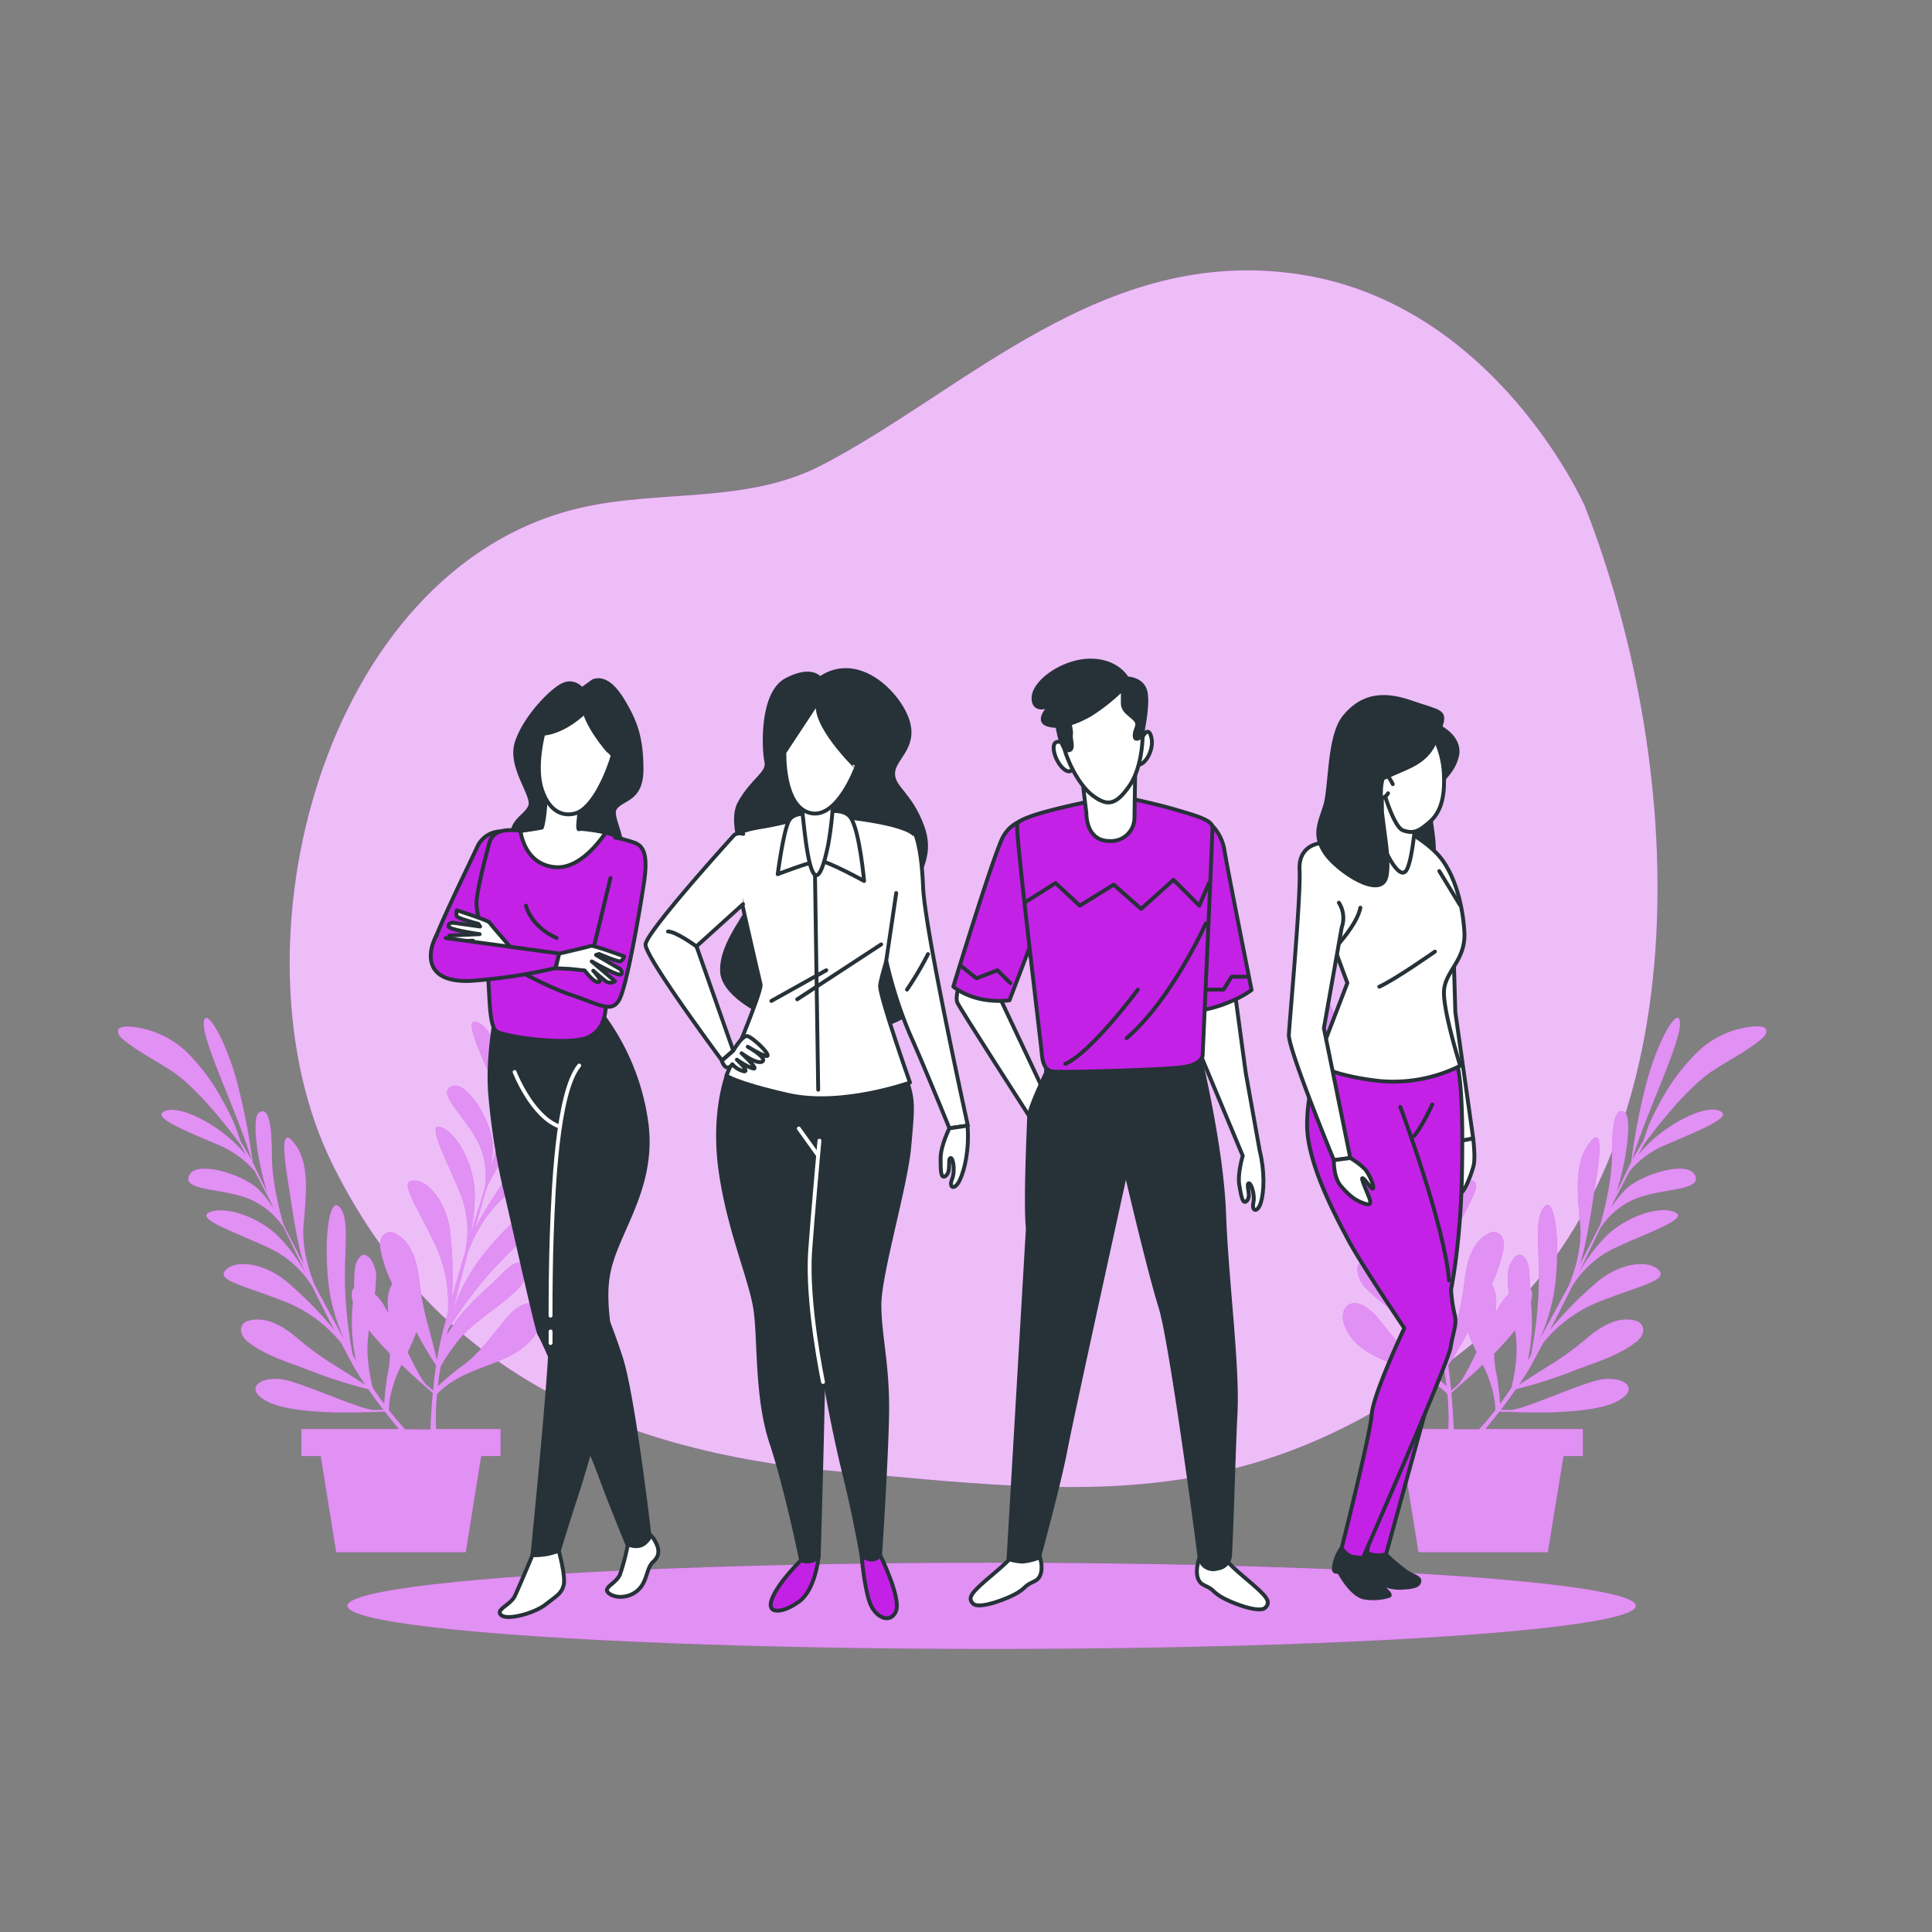<svg xmlns="http://www.w3.org/2000/svg" viewBox="0 0 500 500"><rect x="0" y="0" width="500" height="500" fill="#808080" stroke="none"/><!--Community--><g id="freepik--background-simple--inject-11--inject-17"><path d="M410.16,131s-23-52.26-73.83-60S250,101,212.64,120.4c-19.58,10.13-41.95,6.2-62.74,11.1-66.47,15.69-91.51,114-63.82,169.89,24,48.4,66.16,73.56,130.4,79.37s109.3,12.58,166.83-34.84S437,199.76,410.16,131Z" style="fill:#C321E6"></path><path d="M410.16,131s-23-52.26-73.83-60S250,101,212.64,120.4c-19.58,10.13-41.95,6.2-62.74,11.1-66.47,15.69-91.51,114-63.82,169.89,24,48.4,66.16,73.56,130.4,79.37s109.3,12.58,166.83-34.84S437,199.76,410.16,131Z" style="fill:#fff;opacity:0.7"></path></g><g id="freepik--Ground--inject-11--inject-17"><ellipse cx="256.63" cy="415.59" rx="166.73" ry="11.16" style="fill:#C321E6"></ellipse><ellipse cx="256.63" cy="415.59" rx="166.73" ry="11.16" style="fill:#fff;opacity:0.5"></ellipse></g><g id="freepik--Plants--inject-11--inject-17"><path d="M135,299c-3.87,5.73-9.25,13.18-12.12,19.15,1.1-3.94,2.16-7.66,3.14-11,1.47-2.88,5.4-10.18,9.94-15,5.77-6.17,8.24-10.14,5.13-10.49-2.15-.23-8.45,8.16-12.4,16.49.86-2.85,1.54-5,2-6.3.19-.57.37-1.21.55-1.88A165.38,165.38,0,0,0,142.28,272c5.83-10.89,7.71-21.17,3.82-16.75-3.58,4.07-9.81,24.3-14.75,33.83.41-1.64.81-3.46,1.16-5.24.7-1.74,1.62-3.5,2.14-5.09.81-2.46,1.52-5,2.09-7.47a50.78,50.78,0,0,0,1.42-12,24.29,24.29,0,0,0-3.72-13.44c-.67-1-4.76-7.13-6-4a3.21,3.21,0,0,0-.09,1.6c.59,5.21,2.48,10,3.65,15.07,1.75,7.59.59,20.34,0,25.76-.23.85-.51,1.92-.84,3.15.82-9.44-3.28-20.63-7.07-22.59-4.69-2.42-.09,7.08,3.53,15.37a24.69,24.69,0,0,1,2.35,11.64c-.74,2.73-1.59,5.79-2.47,8.89-.17.43-.34.85-.49,1.27a27,27,0,0,0,.49-6.14c-.35-5.42-6.49-16.28-10.56-14.74s2.82,7.25,6.51,13.91A20.08,20.08,0,0,1,125.53,307c0,.24-.08.48-.11.72-.42,1.41-.84,2.78-1.25,4.07-1,3-1.85,5.88-2.7,8.66a43.67,43.67,0,0,0,1.37-12.35c-.52-7.95-5.17-15.45-9-16.47s3.49,11.93,6,19.21A26.09,26.09,0,0,1,120.4,324c-1.18,3.94-2.31,7.82-3.46,11.94a99.4,99.4,0,0,0-.34-16.15c-.75-8.84-6-14.49-9.63-14.25s.16,5.25,5.39,16a36,36,0,0,1,3.55,18.17c-.47,1.74-1,3.52-1.44,5.38-.55,2.12-1,4.42-1.39,6.79-.53-2.11-1.31-5.19-2.22-8.59a76.25,76.25,0,0,1-2.3-11.48c-.49-4.5-1.67-10.13-6.09-12.47a2.5,2.5,0,0,0-3.71,1,4.91,4.91,0,0,0-.27,3.06,33.61,33.61,0,0,0,3,8.82,10.28,10.28,0,0,0-1.15,5.41c0,.71.07,1.41.11,2.1-.39-.71-.76-1.37-1.11-2A12.65,12.65,0,0,0,97,334.89a35.37,35.37,0,0,0,.34-5c0-2.2-2.57-7.78-4.89-3.64-.92,1.65-.74,4.91-.83,7.07-.64.59-.83,1.81-.3,3.74a48.13,48.13,0,0,0,.78,15l-.79-1.4a109.83,109.83,0,0,1-2-17.54c-.29-9.72,1.27-17.71-1.39-20.7s-4.12,7.55-3,19a48,48,0,0,0,4.14,15.17c-2.6-4.67-5.17-9.43-7.6-14-1-2.46-3.48-9.08-2.87-15.8.77-8.48,1.33-15.41-1.89-20.18s-3.89-1.68-2.31,8.27c1.08,6.82,2.24,15.94,4.22,22.27-1.89-3.63-3.66-7.08-5.24-10.21-.89-3.11-3-11.12-3-17.78,0-8.45-.91-13-3.41-11.17-1.74,1.3-.62,11.73,2.19,20.52-1.32-2.67-2.31-4.72-2.88-5.93-.25-.55-.55-1.14-.88-1.76a167,167,0,0,0-4-20.65c-3.18-11.95-8.82-20.74-8.65-14.86.17,5.42,9.42,24.46,12.31,34.8-.82-1.48-1.77-3.08-2.73-4.63-.67-1.74-1.2-3.65-1.91-5.18-1.08-2.34-2.26-4.65-3.56-6.88a51.64,51.64,0,0,0-7.17-9.76,24.29,24.29,0,0,0-11.9-7.28c-1.18-.28-8.34-2-7.12,1.2a3.27,3.27,0,0,0,1,1.24c4,3.4,8.64,5.61,13,8.52,6.46,4.35,14.31,14.46,17.55,18.85.42.77.94,1.75,1.54,2.87-5.85-7.46-16.47-12.85-20.58-11.69-5.08,1.44,4.77,5.24,13.07,8.83a24.61,24.61,0,0,1,9.66,6.91c1.32,2.49,2.79,5.31,4.26,8.18l.51,1.26a26.76,26.76,0,0,0-3.84-4.82C62.85,303.94,51,300.2,49,304.1s7,3.38,14.26,5.72A20.12,20.12,0,0,1,73,317.1l.41.61c.66,1.32,1.29,2.61,1.87,3.83,1.37,2.86,2.66,5.56,3.94,8.17a43.27,43.27,0,0,0-7.44-10C66,314.29,57.45,312,53.93,313.88s10.69,6.34,17.46,10A26.06,26.06,0,0,1,80.83,333c1.82,3.69,3.65,7.29,5.62,11.09a98.72,98.72,0,0,0-11.27-11.57c-6.58-6-14.28-6.49-16.76-3.86s3.69,3.74,14.83,8a36,36,0,0,1,15,10.86c.84,1.59,1.71,3.22,2.62,4.91,1,1.93,2.27,3.93,3.61,5.92-1.82-1.18-4.49-2.9-7.48-4.77a76.21,76.21,0,0,1-9.51-6.82c-3.44-3-8.14-6.26-13-5a2.5,2.5,0,0,0-2,3.27,4.9,4.9,0,0,0,1.89,2.41c4.56,3.54,10.69,5.24,16,7.33a120.65,120.65,0,0,0,14.93,4.76c1.26,1.81,2.58,3.6,3.89,5.3l-2.38.07c-2.82.08-15.54-5.68-22-7.54s-12.5,1.66-5.73,5.3,25.18,2.83,25.18,2.83l5.32-.16c1.24,1.6,2.47,3.12,3.62,4.5H78v7h5l4,24.89h33.54l4-24.89h5v-7H112.86a62.52,62.52,0,0,1,.25-9.06,21,21,0,0,1,3.68-3c7.34-5.07,19.79-5.49,23.09-15.25.8-2.36-.1-5.37-2.92-5.24-2,.09-4.17,1.86-5.43,3.32-4.2,4.85-7.36,9.88-12.82,13.55-.24.17-3.69,2.91-5.39,4.61.18-1.59.42-3.29.73-5.11a48.77,48.77,0,0,1,4.51-6.67c4.46-5.55,11.26-8.8,16.09-14.09,1.48-1.62,3.43-7.44-1.09-6-2,.64-4.38,3.68-6,5.08-4.44,4-9,8.26-11.9,13.52.13-.52.25-1,.38-1.56a109.15,109.15,0,0,1,10.5-14.19c6.42-7.31,13-12.08,13.11-16.08s-8.17,2.7-15.2,11.86a47.92,47.92,0,0,0-7.32,13.91c1.29-5.19,2.66-10.42,4-15.44.92-2.5,3.65-9,8.69-13.51,6.34-5.67,11.48-10.35,12.39-16S140.58,290.65,135,299ZM99.43,363.32c-1-1.29-1.94-2.7-3-4.24a48.9,48.9,0,0,1-1.26-7.95,32.9,32.9,0,0,1,.31-6.87,80.69,80.69,0,0,0,5.43,6.07,29.48,29.48,0,0,1-.73,5.94C100.16,356.56,99.52,360.91,99.43,363.32Zm5.44,6.58c-1.29-1.37-2.7-3-4.23-5a21.2,21.2,0,0,1,.66-4.69,32.36,32.36,0,0,1,2.62-7C106.28,355.47,108,357,108,357l4,3.51c-.32,3.49-.5,6.76-.61,9.42Zm7.21-10-1.79-1.58c-1-.9-2.81-4.38-4.77-8.38a49.9,49.9,0,0,0,2.23-5.2c2.11,3.93,4,7,5.1,8.63C112.53,355.5,112.28,357.7,112.08,359.85Z" style="fill:#C321E6"></path><path d="M135,299c-3.87,5.73-9.25,13.18-12.12,19.15,1.1-3.94,2.16-7.66,3.14-11,1.47-2.88,5.4-10.18,9.94-15,5.77-6.17,8.24-10.14,5.13-10.49-2.15-.23-8.45,8.16-12.4,16.49.86-2.85,1.54-5,2-6.3.19-.57.37-1.21.55-1.88A165.38,165.38,0,0,0,142.28,272c5.83-10.89,7.71-21.17,3.82-16.75-3.58,4.07-9.81,24.3-14.75,33.83.41-1.64.81-3.46,1.16-5.24.7-1.74,1.62-3.5,2.14-5.09.81-2.46,1.52-5,2.09-7.47a50.78,50.78,0,0,0,1.42-12,24.29,24.29,0,0,0-3.72-13.44c-.67-1-4.76-7.13-6-4a3.21,3.21,0,0,0-.09,1.6c.59,5.21,2.48,10,3.65,15.07,1.75,7.59.59,20.34,0,25.76-.23.85-.51,1.92-.84,3.15.82-9.44-3.28-20.63-7.07-22.59-4.69-2.42-.09,7.08,3.53,15.37a24.69,24.69,0,0,1,2.35,11.64c-.74,2.73-1.59,5.79-2.47,8.89-.17.43-.34.85-.49,1.27a27,27,0,0,0,.49-6.14c-.35-5.42-6.49-16.28-10.56-14.74s2.82,7.25,6.51,13.91A20.08,20.08,0,0,1,125.53,307c0,.24-.08.48-.11.72-.42,1.41-.84,2.78-1.25,4.07-1,3-1.85,5.88-2.7,8.66a43.67,43.67,0,0,0,1.37-12.35c-.52-7.95-5.17-15.45-9-16.47s3.49,11.93,6,19.21A26.09,26.09,0,0,1,120.4,324c-1.18,3.94-2.31,7.82-3.46,11.94a99.4,99.4,0,0,0-.34-16.15c-.75-8.84-6-14.49-9.63-14.25s.16,5.25,5.39,16a36,36,0,0,1,3.55,18.17c-.47,1.74-1,3.52-1.44,5.38-.55,2.12-1,4.42-1.39,6.79-.53-2.11-1.31-5.19-2.22-8.59a76.25,76.25,0,0,1-2.3-11.48c-.49-4.5-1.67-10.13-6.09-12.47a2.5,2.5,0,0,0-3.71,1,4.91,4.91,0,0,0-.27,3.06,33.61,33.61,0,0,0,3,8.82,10.28,10.28,0,0,0-1.15,5.41c0,.71.07,1.41.11,2.1-.39-.71-.76-1.37-1.11-2A12.65,12.65,0,0,0,97,334.89a35.37,35.37,0,0,0,.34-5c0-2.2-2.57-7.78-4.89-3.64-.92,1.65-.74,4.91-.83,7.07-.64.59-.83,1.81-.3,3.74a48.13,48.13,0,0,0,.78,15l-.79-1.4a109.83,109.83,0,0,1-2-17.54c-.29-9.72,1.27-17.71-1.39-20.7s-4.12,7.55-3,19a48,48,0,0,0,4.14,15.17c-2.6-4.67-5.17-9.43-7.6-14-1-2.46-3.48-9.08-2.87-15.8.77-8.48,1.33-15.41-1.89-20.18s-3.89-1.68-2.31,8.27c1.08,6.82,2.24,15.94,4.22,22.27-1.89-3.63-3.66-7.08-5.24-10.21-.89-3.11-3-11.12-3-17.78,0-8.45-.91-13-3.41-11.17-1.74,1.3-.62,11.73,2.19,20.52-1.32-2.67-2.31-4.72-2.88-5.93-.25-.55-.55-1.14-.88-1.76a167,167,0,0,0-4-20.65c-3.18-11.95-8.82-20.74-8.65-14.86.17,5.42,9.42,24.46,12.31,34.8-.82-1.48-1.77-3.08-2.73-4.63-.67-1.74-1.2-3.65-1.91-5.18-1.08-2.34-2.26-4.65-3.56-6.88a51.64,51.64,0,0,0-7.17-9.76,24.29,24.29,0,0,0-11.9-7.28c-1.18-.28-8.34-2-7.12,1.2a3.27,3.27,0,0,0,1,1.24c4,3.4,8.64,5.61,13,8.52,6.46,4.35,14.31,14.46,17.55,18.85.42.77.94,1.75,1.54,2.87-5.85-7.46-16.47-12.85-20.58-11.69-5.08,1.44,4.77,5.24,13.07,8.83a24.61,24.61,0,0,1,9.66,6.91c1.32,2.49,2.79,5.31,4.26,8.18l.51,1.26a26.76,26.76,0,0,0-3.84-4.82C62.85,303.94,51,300.2,49,304.1s7,3.38,14.26,5.72A20.12,20.12,0,0,1,73,317.1l.41.61c.66,1.32,1.29,2.61,1.87,3.83,1.37,2.86,2.66,5.56,3.94,8.17a43.27,43.27,0,0,0-7.44-10C66,314.29,57.45,312,53.93,313.88s10.69,6.34,17.46,10A26.06,26.06,0,0,1,80.83,333c1.82,3.69,3.65,7.29,5.62,11.09a98.72,98.72,0,0,0-11.27-11.57c-6.58-6-14.28-6.49-16.76-3.86s3.69,3.74,14.83,8a36,36,0,0,1,15,10.86c.84,1.59,1.71,3.22,2.62,4.91,1,1.93,2.27,3.93,3.61,5.92-1.82-1.18-4.49-2.9-7.48-4.77a76.21,76.21,0,0,1-9.51-6.82c-3.44-3-8.14-6.26-13-5a2.5,2.5,0,0,0-2,3.27,4.9,4.9,0,0,0,1.89,2.41c4.56,3.54,10.69,5.24,16,7.33a120.65,120.65,0,0,0,14.93,4.76c1.26,1.81,2.58,3.6,3.89,5.3l-2.38.07c-2.82.08-15.54-5.68-22-7.54s-12.5,1.66-5.73,5.3,25.18,2.83,25.18,2.83l5.32-.16c1.24,1.6,2.47,3.12,3.62,4.5H78v7h5l4,24.89h33.54l4-24.89h5v-7H112.86a62.52,62.52,0,0,1,.25-9.06,21,21,0,0,1,3.68-3c7.34-5.07,19.79-5.49,23.09-15.25.8-2.36-.1-5.37-2.92-5.24-2,.09-4.17,1.86-5.43,3.32-4.2,4.85-7.36,9.88-12.82,13.55-.24.17-3.69,2.91-5.39,4.61.18-1.59.42-3.29.73-5.11a48.77,48.77,0,0,1,4.51-6.67c4.46-5.55,11.26-8.8,16.09-14.09,1.48-1.62,3.43-7.44-1.09-6-2,.64-4.38,3.68-6,5.08-4.44,4-9,8.26-11.9,13.52.13-.52.25-1,.38-1.56a109.15,109.15,0,0,1,10.5-14.19c6.42-7.31,13-12.08,13.11-16.08s-8.17,2.7-15.2,11.86a47.92,47.92,0,0,0-7.32,13.91c1.29-5.19,2.66-10.42,4-15.44.92-2.5,3.65-9,8.69-13.51,6.34-5.67,11.48-10.35,12.39-16S140.58,290.65,135,299ZM99.43,363.32c-1-1.29-1.94-2.7-3-4.24a48.9,48.9,0,0,1-1.26-7.95,32.9,32.9,0,0,1,.31-6.87,80.69,80.69,0,0,0,5.43,6.07,29.48,29.48,0,0,1-.73,5.94C100.16,356.56,99.52,360.91,99.43,363.32Zm5.44,6.58c-1.29-1.37-2.7-3-4.23-5a21.2,21.2,0,0,1,.66-4.69,32.36,32.36,0,0,1,2.62-7C106.28,355.47,108,357,108,357l4,3.51c-.32,3.49-.5,6.76-.61,9.42Zm7.21-10-1.79-1.58c-1-.9-2.81-4.38-4.77-8.38a49.9,49.9,0,0,0,2.23-5.2c2.11,3.93,4,7,5.1,8.63C112.53,355.5,112.28,357.7,112.08,359.85Z" style="fill:#fff;opacity:0.5"></path><path d="M352.7,299c3.87,5.73,9.25,13.18,12.12,19.15-1.1-3.94-2.16-7.66-3.14-11-1.47-2.88-5.4-10.18-9.95-15-5.77-6.17-8.23-10.14-5.13-10.49,2.16-.23,8.46,8.16,12.4,16.49-.86-2.85-1.53-5-1.94-6.3-.19-.57-.37-1.21-.56-1.88A167.39,167.39,0,0,1,345.37,272c-5.83-10.89-7.71-21.17-3.82-16.75,3.57,4.07,9.8,24.3,14.75,33.83-.42-1.64-.81-3.46-1.17-5.24-.7-1.74-1.61-3.5-2.14-5.09-.8-2.46-1.52-5-2.09-7.47a51.84,51.84,0,0,1-1.42-12,24.3,24.3,0,0,1,3.73-13.44c.67-1,4.76-7.13,6-4a3.33,3.33,0,0,1,.09,1.6c-.59,5.21-2.49,10-3.65,15.07-1.75,7.59-.59,20.34,0,25.76.23.85.51,1.92.84,3.15-.82-9.44,3.27-20.63,7.06-22.59,4.69-2.42.09,7.08-3.52,15.37a24.69,24.69,0,0,0-2.35,11.64c.74,2.73,1.58,5.79,2.47,8.89.17.43.33.85.49,1.27a26.45,26.45,0,0,1-.49-6.14c.35-5.42,6.49-16.28,10.56-14.74s-2.82,7.25-6.52,13.91A20.06,20.06,0,0,0,362.12,307c0,.24.07.48.11.72.42,1.41.84,2.78,1.25,4.07.95,3,1.84,5.88,2.7,8.66a43,43,0,0,1-1.37-12.35c.51-7.95,5.17-15.45,9-16.47s-3.49,11.93-6,19.21a26,26,0,0,0-.65,13.14c1.18,3.94,2.31,7.82,3.45,11.94a100.64,100.64,0,0,1,.35-16.15c.75-8.84,6-14.49,9.62-14.25s-.15,5.25-5.38,16a36,36,0,0,0-3.56,18.17c.48,1.74.95,3.52,1.44,5.38.56,2.12,1,4.42,1.4,6.79.52-2.11,1.31-5.19,2.22-8.59a76.23,76.23,0,0,0,2.29-11.48c.5-4.5,1.68-10.13,6.1-12.47a2.5,2.5,0,0,1,3.71,1,4.84,4.84,0,0,1,.26,3.06,33.22,33.22,0,0,1-3,8.82,10.28,10.28,0,0,1,1.15,5.41c0,.71-.07,1.41-.11,2.1.38-.71.75-1.37,1.11-2a12.65,12.65,0,0,1,2.32-2.86,35.37,35.37,0,0,1-.34-5c0-2.2,2.57-7.78,4.88-3.64.93,1.65.75,4.91.84,7.07.64.59.83,1.81.29,3.74a47.53,47.53,0,0,1-.78,15c.27-.46.53-.93.8-1.4a109.06,109.06,0,0,0,2-17.54c.3-9.72-1.26-17.71,1.39-20.7s4.13,7.55,3,19a48,48,0,0,1-4.14,15.17c2.59-4.67,5.16-9.43,7.59-14,1-2.46,3.49-9.08,2.88-15.8-.77-8.48-1.33-15.41,1.88-20.18s3.9-1.68,2.32,8.27c-1.09,6.82-2.24,15.94-4.22,22.27,1.89-3.63,3.65-7.08,5.24-10.21.89-3.11,3-11.12,3-17.78,0-8.45.9-13,3.41-11.17,1.73,1.3.61,11.73-2.19,20.52,1.32-2.67,2.3-4.72,2.87-5.93.26-.55.56-1.14.88-1.76a167.61,167.61,0,0,1,4-20.65c3.18-11.95,8.82-20.74,8.64-14.86-.16,5.42-9.41,24.46-12.3,34.8.81-1.48,1.76-3.08,2.73-4.63.67-1.74,1.2-3.65,1.9-5.18,1.09-2.34,2.27-4.65,3.57-6.88A51.64,51.64,0,0,1,438,273.6a24.26,24.26,0,0,1,11.89-7.28c1.18-.28,8.35-2,7.12,1.2a3.24,3.24,0,0,1-1,1.24c-4,3.4-8.64,5.61-13,8.52-6.46,4.35-14.31,14.46-17.55,18.85L423.92,299c5.85-7.46,16.48-12.85,20.59-11.69,5.08,1.44-4.77,5.24-13.07,8.83a24.52,24.52,0,0,0-9.66,6.91c-1.32,2.49-2.8,5.31-4.27,8.18-.16.43-.33.85-.5,1.26a26.33,26.33,0,0,1,3.84-4.82c3.95-3.73,15.84-7.47,17.77-3.57s-7,3.38-14.25,5.72a20.12,20.12,0,0,0-9.71,7.28l-.42.61c-.65,1.32-1.28,2.61-1.86,3.83-1.37,2.86-2.66,5.56-3.94,8.17a43.21,43.21,0,0,1,7.43-10c5.8-5.46,14.32-7.77,17.85-5.87s-10.69,6.34-17.46,10a26.06,26.06,0,0,0-9.44,9.16c-1.83,3.69-3.65,7.29-5.63,11.09a98.87,98.87,0,0,1,11.28-11.57c6.58-6,14.28-6.49,16.76-3.86s-3.7,3.74-14.84,8a36,36,0,0,0-15,10.86c-.84,1.59-1.71,3.22-2.62,4.91-1,1.93-2.28,3.93-3.61,5.92,1.82-1.18,4.49-2.9,7.48-4.77a77,77,0,0,0,9.51-6.82c3.44-3,8.14-6.26,13-5a2.51,2.51,0,0,1,2,3.27,4.92,4.92,0,0,1-1.9,2.41c-4.56,3.54-10.68,5.24-16,7.33a120.11,120.11,0,0,1-14.94,4.76c-1.25,1.81-2.57,3.6-3.88,5.3l2.38.07c2.81.08,15.54-5.68,22-7.54s12.5,1.66,5.73,5.3-25.19,2.83-25.19,2.83l-5.31-.16c-1.24,1.6-2.47,3.12-3.62,4.5h25.22v7h-5l-4.05,24.89H367.09l-4-24.89h-5v-7h16.73a64,64,0,0,0-.25-9.06,21.44,21.44,0,0,0-3.68-3c-7.34-5.07-19.79-5.49-23.09-15.25-.8-2.36.1-5.37,2.92-5.24,2,.09,4.17,1.86,5.43,3.32,4.19,4.85,7.36,9.88,12.81,13.55.25.17,3.69,2.91,5.4,4.61-.18-1.59-.42-3.29-.73-5.11a48.77,48.77,0,0,0-4.51-6.67c-4.46-5.55-11.26-8.8-16.1-14.09-1.48-1.62-3.43-7.44,1.09-6,2,.64,4.39,3.68,5.95,5.08,4.45,4,9,8.26,11.9,13.52-.12-.52-.24-1-.37-1.56a109.15,109.15,0,0,0-10.5-14.19c-6.43-7.31-13-12.08-13.12-16.08s8.17,2.7,15.2,11.86a47.67,47.67,0,0,1,7.32,13.91c-1.28-5.19-2.65-10.42-4-15.44-.92-2.5-3.66-9-8.69-13.51-6.35-5.67-11.49-10.35-12.39-16S347.07,290.65,352.7,299Zm35.52,64.32q1.42-1.94,2.95-4.24a50,50,0,0,0,1.26-7.95,32.91,32.91,0,0,0-.32-6.87,76.54,76.54,0,0,1-5.43,6.07,30.25,30.25,0,0,0,.74,5.94C387.48,356.56,388.13,360.91,388.22,363.32Zm-5.44,6.58c1.28-1.37,2.7-3,4.23-5a21.89,21.89,0,0,0-.66-4.69,33.44,33.44,0,0,0-2.62-7c-2.36,2.24-4.11,3.74-4.11,3.74l-4,3.51c.32,3.49.5,6.76.6,9.42Zm-7.21-10,1.79-1.58c1-.9,2.81-4.38,4.76-8.38a52,52,0,0,1-2.22-5.2c-2.11,3.93-4,7-5.1,8.63C375.11,355.5,375.37,357.7,375.57,359.85Z" style="fill:#C321E6"></path><path d="M352.7,299c3.87,5.73,9.25,13.18,12.12,19.15-1.1-3.94-2.16-7.66-3.14-11-1.47-2.88-5.4-10.18-9.95-15-5.77-6.17-8.23-10.14-5.13-10.49,2.16-.23,8.46,8.16,12.4,16.49-.86-2.85-1.53-5-1.94-6.3-.19-.57-.37-1.21-.56-1.88A167.39,167.39,0,0,1,345.37,272c-5.83-10.89-7.71-21.17-3.82-16.75,3.57,4.07,9.8,24.3,14.75,33.83-.42-1.64-.81-3.46-1.17-5.24-.7-1.74-1.61-3.5-2.14-5.09-.8-2.46-1.52-5-2.09-7.47a51.84,51.84,0,0,1-1.42-12,24.3,24.3,0,0,1,3.73-13.44c.67-1,4.76-7.13,6-4a3.33,3.33,0,0,1,.09,1.6c-.59,5.21-2.49,10-3.65,15.07-1.75,7.59-.59,20.34,0,25.76.23.85.51,1.92.84,3.15-.82-9.44,3.27-20.63,7.06-22.59,4.69-2.42.09,7.08-3.52,15.37a24.69,24.69,0,0,0-2.35,11.64c.74,2.73,1.58,5.79,2.47,8.89.17.43.33.85.49,1.27a26.45,26.45,0,0,1-.49-6.14c.35-5.42,6.49-16.28,10.56-14.74s-2.82,7.25-6.52,13.91A20.06,20.06,0,0,0,362.12,307c0,.24.07.48.11.72.42,1.41.84,2.78,1.25,4.07.95,3,1.84,5.88,2.7,8.66a43,43,0,0,1-1.37-12.35c.51-7.95,5.17-15.45,9-16.47s-3.49,11.93-6,19.21a26,26,0,0,0-.65,13.14c1.18,3.94,2.31,7.82,3.45,11.94a100.64,100.64,0,0,1,.35-16.15c.75-8.84,6-14.49,9.62-14.25s-.15,5.25-5.38,16a36,36,0,0,0-3.56,18.17c.48,1.74.95,3.52,1.44,5.38.56,2.12,1,4.42,1.4,6.79.52-2.11,1.31-5.19,2.22-8.59a76.23,76.23,0,0,0,2.29-11.48c.5-4.5,1.68-10.13,6.1-12.47a2.5,2.5,0,0,1,3.71,1,4.84,4.84,0,0,1,.26,3.06,33.22,33.22,0,0,1-3,8.82,10.28,10.28,0,0,1,1.15,5.41c0,.71-.07,1.41-.11,2.1.38-.71.75-1.37,1.11-2a12.65,12.65,0,0,1,2.32-2.86,35.37,35.37,0,0,1-.34-5c0-2.2,2.57-7.78,4.88-3.64.93,1.65.75,4.91.84,7.07.64.59.83,1.81.29,3.74a47.53,47.53,0,0,1-.78,15c.27-.46.53-.93.8-1.4a109.06,109.06,0,0,0,2-17.54c.3-9.72-1.26-17.71,1.39-20.7s4.13,7.55,3,19a48,48,0,0,1-4.14,15.17c2.59-4.67,5.16-9.43,7.59-14,1-2.46,3.49-9.08,2.88-15.8-.77-8.48-1.33-15.41,1.88-20.18s3.9-1.68,2.32,8.27c-1.09,6.82-2.24,15.94-4.22,22.27,1.89-3.63,3.65-7.08,5.24-10.21.89-3.11,3-11.12,3-17.78,0-8.45.9-13,3.41-11.17,1.73,1.3.61,11.73-2.19,20.52,1.32-2.67,2.3-4.72,2.87-5.93.26-.55.56-1.14.88-1.76a167.61,167.61,0,0,1,4-20.65c3.18-11.95,8.82-20.74,8.64-14.86-.16,5.42-9.41,24.46-12.3,34.8.81-1.48,1.76-3.08,2.73-4.63.67-1.74,1.2-3.65,1.9-5.18,1.09-2.34,2.27-4.65,3.57-6.88A51.64,51.64,0,0,1,438,273.6a24.26,24.26,0,0,1,11.89-7.28c1.18-.28,8.35-2,7.12,1.2a3.24,3.24,0,0,1-1,1.24c-4,3.4-8.64,5.61-13,8.52-6.46,4.35-14.31,14.46-17.55,18.85L423.92,299c5.85-7.46,16.48-12.85,20.59-11.69,5.08,1.44-4.77,5.24-13.07,8.83a24.52,24.52,0,0,0-9.66,6.91c-1.32,2.49-2.8,5.31-4.27,8.18-.16.43-.33.85-.5,1.26a26.33,26.33,0,0,1,3.84-4.82c3.95-3.73,15.84-7.47,17.77-3.57s-7,3.38-14.25,5.72a20.12,20.12,0,0,0-9.71,7.28l-.42.61c-.65,1.32-1.28,2.61-1.86,3.83-1.37,2.86-2.66,5.56-3.94,8.17a43.21,43.21,0,0,1,7.43-10c5.8-5.46,14.32-7.77,17.85-5.87s-10.69,6.34-17.46,10a26.06,26.06,0,0,0-9.44,9.16c-1.83,3.69-3.65,7.29-5.63,11.09a98.87,98.87,0,0,1,11.28-11.57c6.58-6,14.28-6.49,16.76-3.86s-3.7,3.74-14.84,8a36,36,0,0,0-15,10.86c-.84,1.59-1.71,3.22-2.62,4.91-1,1.93-2.28,3.93-3.61,5.92,1.82-1.18,4.49-2.9,7.48-4.77a77,77,0,0,0,9.51-6.82c3.44-3,8.14-6.26,13-5a2.51,2.51,0,0,1,2,3.27,4.92,4.92,0,0,1-1.9,2.41c-4.56,3.54-10.68,5.24-16,7.33a120.11,120.11,0,0,1-14.94,4.76c-1.25,1.81-2.57,3.6-3.88,5.3l2.38.07c2.81.08,15.54-5.68,22-7.54s12.5,1.66,5.73,5.3-25.19,2.83-25.19,2.83l-5.31-.16c-1.24,1.6-2.47,3.12-3.62,4.5h25.22v7h-5l-4.05,24.89H367.09l-4-24.89h-5v-7h16.73a64,64,0,0,0-.25-9.06,21.44,21.44,0,0,0-3.68-3c-7.34-5.07-19.79-5.49-23.09-15.25-.8-2.36.1-5.37,2.92-5.24,2,.09,4.17,1.86,5.43,3.32,4.19,4.85,7.36,9.88,12.81,13.55.25.17,3.69,2.91,5.4,4.61-.18-1.59-.42-3.29-.73-5.11a48.77,48.77,0,0,0-4.51-6.67c-4.46-5.55-11.26-8.8-16.1-14.09-1.48-1.62-3.43-7.44,1.09-6,2,.64,4.39,3.68,5.95,5.08,4.45,4,9,8.26,11.9,13.52-.12-.52-.24-1-.37-1.56a109.15,109.15,0,0,0-10.5-14.19c-6.43-7.31-13-12.08-13.12-16.08s8.17,2.7,15.2,11.86a47.67,47.67,0,0,1,7.32,13.91c-1.28-5.19-2.65-10.42-4-15.44-.92-2.5-3.66-9-8.69-13.51-6.35-5.67-11.49-10.35-12.39-16S347.07,290.65,352.7,299Zm35.52,64.32q1.42-1.94,2.95-4.24a50,50,0,0,0,1.26-7.95,32.91,32.91,0,0,0-.32-6.87,76.54,76.54,0,0,1-5.43,6.07,30.25,30.25,0,0,0,.74,5.94C387.48,356.56,388.13,360.91,388.22,363.32Zm-5.44,6.58c1.28-1.37,2.7-3,4.23-5a21.89,21.89,0,0,0-.66-4.69,33.44,33.44,0,0,0-2.62-7c-2.36,2.24-4.11,3.74-4.11,3.74l-4,3.51c.32,3.49.5,6.76.6,9.42Zm-7.21-10,1.79-1.58c1-.9,2.81-4.38,4.76-8.38a52,52,0,0,1-2.22-5.2c-2.11,3.93-4,7-5.1,8.63C375.11,355.5,375.37,357.7,375.57,359.85Z" style="fill:#fff;opacity:0.5"></path></g><g id="freepik--character-4--inject-11--inject-17"><path d="M358.69,402.31a51.18,51.18,0,0,0,5.28,4.47c1.94,1.25,3.52,1.43,3.34,2.5s-1.4,1.43-4.22,1.61-5.1-.54-6.51-2-2.64-1.25-4.05-1.61-1.76-5-.52-5.89S358.69,402.31,358.69,402.31Z" style="fill:#263238;stroke:#263238;stroke-linecap:round;stroke-linejoin:round"></path><path d="M352.71,403.2s3.87,5.9,4.93,7.15,2.64,2.5,1.76,2.68a13.52,13.52,0,0,1-6.51.36c-3-.72-5.64-5.36-6.16-6.25s-1.94.53-1.41-2.15a11.46,11.46,0,0,1,1.93-4.46S349.54,403.38,352.71,403.2Z" style="fill:#263238;stroke:#263238;stroke-linecap:round;stroke-linejoin:round"></path><path d="M371,357.65l-12.32,44.66-1.58.18a8,8,0,0,1-3.35-.54l7.4-44.48S366.61,359.79,371,357.65Z" style="fill:#C321E6;stroke:#263238;stroke-linecap:round;stroke-linejoin:round"></path><path d="M376.27,249.39l.37,12.57,4.62,32.66-3.7.75-5.91-19.71s-5.37-15.2-5.18-19.52,4.07-15,7.21-15.76S376.27,249.39,376.27,249.39Z" style="fill:#fff;stroke:#263238;stroke-linecap:round;stroke-linejoin:round"></path><path d="M381.26,294.62s.58,4.65.16,6.75-2.27,6.72-3.1,7.14-2.06-7.14-2.06-9.66a4.29,4.29,0,0,1,1.3-3.48Z" style="fill:#fff;stroke:#263238;stroke-linecap:round;stroke-linejoin:round"></path><path d="M341.62,274.22a44.93,44.93,0,0,0-3.34,16.62c-.18,9.82,7.39,23.94,10.73,30.19s14.43,22.69,14.43,22.69-8.09,17.15-8.44,22.33-7.75,34.48-7.75,34.48a4.31,4.31,0,0,0,2.64,2.32,16.05,16.05,0,0,0,2.82.35s22-50.19,22.7-54.48,1.76-6.08,1-8.76a37.06,37.06,0,0,1-.88-6.25s2.47-11.61,2.82-29.83-.35-26.26-1.76-30.55C376.64,273.33,358.16,279.94,341.62,274.22Z" style="fill:#C321E6;stroke:#263238;stroke-linecap:round;stroke-linejoin:round"></path><path d="M372.74,188.24s5.38,2.72,4.34,7.34-4.55,6.3-6.41,10.08,1.24,11.33.21,16.79S366.13,232.52,363,229s-3.3-17.64-.82-26S368,186.35,372.74,188.24Z" style="fill:#263238;stroke:#263238;stroke-linecap:round;stroke-linejoin:round"></path><path d="M358.52,213.84A64.17,64.17,0,0,1,348,216.7c-4.75.71-9.68,1.61-9.68,5.9s10.38,31.79,10.38,31.79l-8.09,21.08s4.75,3,16.36,4.29a38.77,38.77,0,0,0,20.94-3.93s-4.22-13.4-4.22-18.93,5.81-8.22,5.28-15.9-2.64-14.3-5.81-18.58-10-8-11.44-8.4A10.65,10.65,0,0,0,358.52,213.84Z" style="fill:#fff;stroke:#263238;stroke-linecap:round;stroke-linejoin:round"></path><path d="M371.36,246.27s-10.23,7.2-14.4,9.09" style="fill:none;stroke:#263238;stroke-linecap:round;stroke-linejoin:round"></path><path d="M346,244.76s5.3-5.68,6.06-9.85" style="fill:none;stroke:#263238;stroke-linecap:round;stroke-linejoin:round"></path><line x1="372.49" y1="225.44" x2="377.8" y2="234.15" style="fill:none;stroke:#263238;stroke-linecap:round;stroke-linejoin:round"></line><path d="M357.28,199.37s.36,5.54.36,9.11-1.24,5.18-.18,8.76,4.75,10.71,6.51,8,2.64-15.72,2.64-15.72-3.52-5.18-5.28-7.68S357.64,197.76,357.28,199.37Z" style="fill:#fff;stroke:#263238;stroke-linecap:round;stroke-linejoin:round"></path><path d="M370.83,190.26a22.28,22.28,0,0,1,2.82,9.65c.35,5.71-.53,10-3.52,12.68s-4.4,3.22-7,2.32-5.45-11.43-5.45-11.43-3.35-.18-6.51-5.36,1.58-13.22,8.44-14.11S370.83,190.26,370.83,190.26Z" style="fill:#fff;stroke:#263238;stroke-linecap:round;stroke-linejoin:round"></path><path d="M360.45,202.94s-2.46-5.18-4.05-3-.52,5.89.71,6.43,2.11-1.07,2.11-1.07" style="fill:#fff;stroke:#263238;stroke-linecap:round;stroke-linejoin:round"></path><path d="M341.7,218.23s-5.74.37-5.37,6.94-2.58,38.86-2.77,42.61,11.65,32.47,11.65,32.47l4.25-.56-6.84-33.6L347.24,240a7.35,7.35,0,0,0-.74-6.38" style="fill:#fff;stroke:#263238;stroke-linecap:round;stroke-linejoin:round"></path><path d="M357.86,201.46l1.27-.56,4.93-2.17c6.2-2.73,7.23-6.09,8.68-10.49s.21-3.78-7.65-6.51-13-1.26-17.16,3.78-3.51,18.47-5,23.09-3.1,7.55,0,12.17,14.68,12.38,15.92,5.88S356,207.55,357.86,201.46Z" style="fill:#263238;stroke:#263238;stroke-linecap:round;stroke-linejoin:round"></path><path d="M349.46,299.69a19.92,19.92,0,0,1,3.85,2.94c1,1.26,2.27,4,2.06,4.83s-1.86-2.1-2.68-2.52,1.65,4.62,1.86,5.67,0,1.46-2.07.63-3.31-1.89-5.38-4.2-1.89-6.79-1.89-6.79Z" style="fill:#fff;stroke:#263238;stroke-linecap:round;stroke-linejoin:round"></path><path d="M362.4,286.47s11.38,30.22,12.62,44.92" style="fill:none;stroke:#263238;stroke-linecap:round;stroke-linejoin:round"></path><path d="M370.67,285.84s-2.68,5.87-4.75,8.18" style="fill:none;stroke:#263238;stroke-linecap:round;stroke-linejoin:round"></path></g><g id="freepik--character-3--inject-11--inject-17"><path d="M309.92,271.09s-4.6-28.25-4.6-39.75,3.18-21.78,8.49-17.13l8.59,63.46L326,297.75c1.35,5.43,1.16,10.67.32,13.43s-2.44,2.38-1.95.11-.73-5.57-1.3-5,.77,3.21-.34,4.43-1.49-1.06-2-4,.89-7.6.89-7.6Z" style="fill:#fff;stroke:#263238;stroke-linecap:round;stroke-linejoin:round"></path><path d="M312.85,212.83a12.09,12.09,0,0,1,4,7c.66,4.41,7.05,36.35,7.05,36.35s-2,1.77-7.27,3.75a33.1,33.1,0,0,1-10.36,2l-.66-45.38" style="fill:#C321E6;stroke:#263238;stroke-linecap:round;stroke-linejoin:round"></path><polyline points="312.05 256.11 316.64 256.11 318.73 252.77 322.91 252.77" style="fill:none;stroke:#263238;stroke-linecap:round;stroke-linejoin:round"></polyline><path d="M249.84,250.28l0,0c2.87-10.29,8.73-27.6,9.86-31.31,1.54-5.07,4.19-6.39,4.19-6.39l4,24.68-1.54,3.3s-4.28,11.91-7.53,17.79l8.85,18.78,3.09,6.61-4,5.73s-18.06-28-19-30S249.84,250.28,249.84,250.28Z" style="fill:#fff;stroke:#263238;stroke-linecap:round;stroke-linejoin:round"></path><path d="M265,212.17a9.2,9.2,0,0,0-5.29,4.18c-2.2,3.53-13,39-13,39a18,18,0,0,0,7.71,3.31,23.12,23.12,0,0,0,6.83.22l6.39-16.75" style="fill:#C321E6;stroke:#263238;stroke-linecap:round;stroke-linejoin:round"></path><polyline points="248.52 249.84 252.7 253.19 258.14 251.1 261.48 254.44" style="fill:none;stroke:#263238;stroke-linecap:round;stroke-linejoin:round"></polyline><path d="M316.73,402.84s0,.9,5.59,5.6,6.72,6,5.15,7.61-9.18-1.34-11.64-2.91-1.34-1.57-4.25-2.91-1.57-6.05-1.12-7.17S316.73,402.84,316.73,402.84Z" style="fill:#fff;stroke:#263238;stroke-linecap:round;stroke-linejoin:round"></path><path d="M262.59,401.83s0,.89-5.6,5.59-6.72,6.05-5.15,7.61,9.18-1.34,11.64-2.91,1.35-1.56,4.26-2.91,1.56-6,1.12-7.16S262.59,401.83,262.59,401.83Z" style="fill:#fff;stroke:#263238;stroke-linecap:round;stroke-linejoin:round"></path><path d="M266,318c-.71-7.53.34-27.4.34-29.19s3.38-9.07,4.36-11.12l.1-2.35s34.82-1.32,39.42-3c0,0,5.92,24,6.58,41.73s3.61,39.43,2.95,51.91c-.52,10-1,29.93-1.43,36.62a3.56,3.56,0,0,1-2.76,3.24l-.81.18a3.55,3.55,0,0,1-4.31-3c-1.62-13-7.59-56.6-10.07-64.61-3-9.53-9-35.32-9-35.32s-14,63.58-15.61,72.12-6.9,27.93-6.9,27.93a16,16,0,0,1-4.27,1,13.4,13.4,0,0,1-3.59-.66Z" style="fill:#263238;stroke:#263238;stroke-linecap:round;stroke-linejoin:round"></path><path d="M290,206.13s8.49,1.7,14.23,3.4,9.56,2.76,9.56,4.68-2.55,59-2.55,59-.21,2.34-5.31,3-32.07,1.48-33.77,1.06-2.34-2.13-2.55-4.68-6.8-56.71-6.37-59.25,21.24-6.38,21.87-6.59A9.2,9.2,0,0,1,290,206.13Z" style="fill:#C321E6;stroke:#263238;stroke-linecap:round;stroke-linejoin:round"></path><path d="M312.05,239s-8.78,19.64-20.48,29.67" style="fill:none;stroke:#263238;stroke-linecap:round;stroke-linejoin:round"></path><path d="M294.49,256.11s-12.11,16.3-18.8,19.23" style="fill:none;stroke:#263238;stroke-linecap:round;stroke-linejoin:round"></path><polyline points="265.24 233.55 273.18 228.53 279.45 234.38 288.23 228.95 295.33 235.22 303.69 227.7 310.38 234.38 312.88 228.53" style="fill:none;stroke:#263238;stroke-linecap:round;stroke-linejoin:round"></polyline><path d="M295.2,191.71s1.84-4.6,2.76-.92-2.3,8.27-4.14,6.89" style="fill:#fff;stroke:#263238;stroke-linecap:round;stroke-linejoin:round"></path><path d="M276.37,192.85s-3.91-2.52-3.68.92,3.68,7.35,4.82,5.29" style="fill:#fff;stroke:#263238;stroke-linecap:round;stroke-linejoin:round"></path><path d="M293.82,197.68l-.23,14.24a6.05,6.05,0,0,1-6.43,5.74c-6.2,0-6-7.12-6-7.12l-1.38-11.48S289.69,200.2,293.82,197.68Z" style="fill:#fff;stroke:#263238;stroke-linecap:round;stroke-linejoin:round"></path><path d="M274.71,189.57S272,181.07,279.3,176s15.16,1.38,16.08,7.81.23,14.93-3.21,19.75-5.59,5.17-9.42,2.3S274.94,195.08,274.71,189.57Z" style="fill:#fff;stroke:#263238;stroke-linecap:round;stroke-linejoin:round"></path><path d="M276.5,186.18s.88,2.86.66,4,1.1,4.18-.88,4-2.86-7.92-2.86-7.92Z" style="fill:#263238;stroke:#263238;stroke-linecap:round;stroke-linejoin:round"></path><path d="M295.42,190.58s-1.76,1.54-1.76-.22,1.32-2.64.22-4-3.3-2.2-3.3-4.4v-3.74a49.1,49.1,0,0,1-8.58,6.82c-4,2.2-7.92,3.52-11,2.42s1.1-5.06,1.1-5.06-4.62,2.42-4.62-1.76,7.69-9.68,14.73-9.68,9.46,4.62,9.46,4.62,4.18,0,4.84,3.74S295.42,190.58,295.42,190.58Z" style="fill:#263238;stroke:#263238;stroke-linecap:round;stroke-linejoin:round"></path></g><g id="freepik--character-2--inject-11--inject-17"><path d="M207.3,403.8s-5.65,5.41-7.45,9.82,2.78,3.93,7,.82,5-11.55,5-11.55S209.18,403.45,207.3,403.8Z" style="fill:#C321E6;stroke:#263238;stroke-linecap:round;stroke-linejoin:round"></path><path d="M223,402.66s.58,7.69,2.05,11.94,5.55,5.73,6.86,2.29-4.14-14.46-4.14-14.46S224.69,403.47,223,402.66Z" style="fill:#C321E6;stroke:#263238;stroke-linecap:round;stroke-linejoin:round"></path><path d="M188.43,277.44s-4.09,9.77-2,25.22,8,28.64,9.09,36.36.23,22.73,4.09,34.32,7.73,30.46,7.73,30.46a4.19,4.19,0,0,0,4.54-.91s.91-30.46,1.14-45.23-1.82-37.5-1.59-41.82,2-33.18,2-33.18S194.34,280.84,188.43,277.44Z" style="fill:#263238;stroke:#263238;stroke-linecap:round;stroke-linejoin:round"></path><path d="M210.48,282.89s-2.27,25.68-.68,46.13,6.36,43,8.86,53S223,402.66,223,402.66s3,2.27,4.77-.23c0,0,1.59-23.63,1.82-36.36s-2-20.46-2-28.41,6.82-30.68,7.73-40.91,1.14-11.82-.68-17.27-20.68-2-22.73-.45A3.72,3.72,0,0,0,210.48,282.89Z" style="fill:#263238;stroke:#263238;stroke-linecap:round;stroke-linejoin:round"></path><path d="M213,357.66s-4.25-20.13-3.35-33.75c.45-6.76,2.42-28.71,2.42-28.71" style="fill:none;stroke:#fff;stroke-linecap:round;stroke-linejoin:round"></path><line x1="206.73" y1="292.05" x2="211.71" y2="299" style="fill:none;stroke:#fff;stroke-linecap:round;stroke-linejoin:round"></line><path d="M212.18,175.6s-2.08-3.11-8.66.35-5.88,18-5.19,21.12-3.46,4.5-6.92,10.74,3.81,19.39,3.46,23.89-8.31,11.77-8,19.73,19.39,17,34.27,15.24,18.7-7.27,19-15.93-4.16-13.16-4.16-18.35,5.89-9.7,2.77-18.35-7.62-10-7.62-13.85,5.89-6.58,3.81-13.5S222.22,168.68,212.18,175.6Z" style="fill:#263238;stroke:#263238;stroke-linecap:round;stroke-linejoin:round"></path><path d="M210.71,210.85s-8.19,2.27-12.73,3-9.09,1.59-8.87,5.23,7.28,33.86,7.73,35.68S188,278.34,188,278.34s2,1.82,15.91,5,31.59-3.18,31.59-3.18-7.73-21.82-7.73-25,11.36-35.45,9.09-38.86S217.07,211.07,210.71,210.85Z" style="fill:#fff;stroke:#263238;stroke-linecap:round;stroke-linejoin:round"></path><line x1="228.05" y1="244.41" x2="206.32" y2="258.62" style="fill:none;stroke:#263238;stroke-linecap:round;stroke-linejoin:round"></line><line x1="213.84" y1="251.1" x2="199.63" y2="259.04" style="fill:none;stroke:#263238;stroke-linecap:round;stroke-linejoin:round"></line><line x1="210.91" y1="225.61" x2="211.75" y2="282.02" style="fill:none;stroke:#263238;stroke-linecap:round;stroke-linejoin:round"></line><path d="M236.61,215.39s1.82,2.73,2.28,14.09,11.59,61.82,11.59,61.82l-4.78.68s-6.36-15.68-10.22-24.32a112.08,112.08,0,0,1-6.12-19.06l2.58-17.48" style="fill:#fff;stroke:#263238;stroke-linecap:round;stroke-linejoin:round"></path><path d="M240.17,246.92a84.66,84.66,0,0,1-5.44,9.19" style="fill:none;stroke:#263238;stroke-linecap:round;stroke-linejoin:round"></path><path d="M210.71,210.85s-5.14-1.23-6.58,1.63-2.86,13.76-2.86,13.76,8.88-3.44,10.89-3.44S223.63,228,223.63,228s-1.15-12.9-3.44-16.34S210.71,210.85,210.71,210.85Z" style="fill:#fff;stroke:#263238;stroke-linecap:round;stroke-linejoin:round"></path><path d="M207.3,206.76s.91,8.86,1.36,11.81,2.35,16.27,5.68,0a93.92,93.92,0,0,0,1.36-12.72S210.48,207.89,207.3,206.76Z" style="fill:#fff;stroke:#263238;stroke-linecap:round;stroke-linejoin:round"></path><path d="M211.84,181.3,203,194.71s-.46,13.86,6.59,15.68,12-11.82,12-11.82S209.8,187.21,211.84,181.3Z" style="fill:#fff;stroke:#263238;stroke-linecap:round;stroke-linejoin:round"></path><path d="M192.3,234l-12.05,10.91,9.51,27-2.92,2.54s-19.88-26.74-19.77-30,23-28.41,23-28.41a2.83,2.83,0,0,1,2.28-.22" style="fill:#fff;stroke:#263238;stroke-linecap:round;stroke-linejoin:round"></path><path d="M180.25,244.94s-5.28-3.87-7.37-3.87" style="fill:none;stroke:#263238;stroke-linecap:round;stroke-linejoin:round"></path><path d="M245.7,292s-2.27,4.55-2.27,7.73,0,5.61,1.37,4.54.45-4.09,1.13-4.54,1.37,3.18.46,5.45.68,3,2,.23,2.5-8.18,2-14.09Z" style="fill:#fff;stroke:#263238;stroke-linecap:round;stroke-linejoin:round"></path><path d="M189.76,271.94s2.4-4.23,3.76-3.77,5.14,4,5.14,4.95-5.14-2.22-5.14-2.22,5.14,2.9,3.78,3.81-5.38-2.13-5.38-2.13,4.47,4.17,3.1,3.95-4.31-2.28-4.31-2.28,3.4,3.19,1.81,3a5.78,5.78,0,0,1-3-1.82s-1.5,2.4-2.73-.91Z" style="fill:#fff;stroke:#263238;stroke-linecap:round;stroke-linejoin:round"></path></g><g id="freepik--character-1--inject-11--inject-17"><path d="M153.55,176.26l-3,2.16a3.86,3.86,0,0,0-4.81-1.18c-3,1.37-9.91,8.44-12,14.91s4.71,13.84,3.43,16.59-4.9,3.53-4.61,8.14,16.68,10.79,24.53,7.16.3-12.07,2.06-14.81,6.87-2,6.87-10.11-1.56-12.27-4.51-17.27C159,177.53,156.4,175.28,153.55,176.26Z" style="fill:#263238;stroke:#263238;stroke-linecap:round;stroke-linejoin:round"></path><path d="M162.46,399.85a57.46,57.46,0,0,1-2,7.61c-1,2.43-4.69,3.4-2.91,4.86s5.5,1.3,7.77-1,1.94-5.51,3.72-7.12,1.62-3.4.49-5.35a4.5,4.5,0,0,0-2.43-2.26S166.5,399.37,162.46,399.85Z" style="fill:#fff;stroke:#263238;stroke-linecap:round;stroke-linejoin:round"></path><path d="M128.73,260s-2.83,13.35-1.82,23.68a171.42,171.42,0,0,0,3.64,23.27c1,3.64,8.5,38.05,9.11,38.45s13,29.15,15.58,36.23,7.09,18,7.09,18,2.76,1.33,4.58-.29,1.16-2.06,1.16-2.06-4.12-35.69-7.36-45.81-8.3-21.46-8.3-21.46,9.72-37.64,7.49-52.42S154.84,261,154.84,261,138.24,267,128.73,260Z" style="fill:#263238;stroke:#263238;stroke-linecap:round;stroke-linejoin:round"></path><path d="M156.12,263a60.12,60.12,0,0,1,11.27,28.36c1.82,16.59-7.9,27.52-9.92,38.05s2.63,19.42-.4,30.35S151,381.38,149,387.45s-4.37,13.89-4.37,13.89a5.65,5.65,0,0,1-3.84,1.18c-2.63,0-3,0-3,0s4.49-44.77,4.69-54.89,1.42-21.05,1.42-21.05-1.42-37.44,1.62-44.52,5.06-9.11,5.06-9.11" style="fill:#263238;stroke:#263238;stroke-linecap:round;stroke-linejoin:round"></path><path d="M142.48,340.5c0-5.95.07-14.48.31-20.86.42-10.87,1.26-36.78,7.11-43.88" style="fill:none;stroke:#fff;stroke-linecap:round;stroke-linejoin:round"></path><path d="M142.49,347.58s0-1.12,0-3" style="fill:none;stroke:#fff;stroke-linecap:round;stroke-linejoin:round"></path><path d="M133.18,277.43s4.36,11.3,11.42,14.05" style="fill:none;stroke:#fff;stroke-linecap:round;stroke-linejoin:round"></path><path d="M130.55,215.22a6.77,6.77,0,0,0-7.08,4.05c-2.23,4.85-11.67,24-11.67,26.39s2.65,9.06,7,5.38c2.57-2.16,9.92-17.61,9.92-17.61" style="fill:#C321E6;stroke:#263238;stroke-linecap:round;stroke-linejoin:round"></path><path d="M164.15,220.71c-1.87-5.79-13.25-6.09-14.13-6.28,0,0-.39.59-.39-.69s.68-6.08.68-6.08-7.75,0-9-2.75c0,0-.2,6.67-1.08,9.22A7.54,7.54,0,0,1,136,215c-2.94,0-7.8-1.18-9.27,2.84a6.49,6.49,0,0,0-.23.84c-.72,2.67-2.91,11-3.17,14.6-.17,2.41,1.19,7.12,2.43,10.82.09,2.67.22,4.94.37,6.42.69,6.57.29,15.06,2.45,16.44s18.38,3.7,23.48,1.54,4.79-8.17,4.79-11S166,226.5,164.15,220.71Z" style="fill:#C321E6;stroke:#263238;stroke-linecap:round;stroke-linejoin:round"></path><path d="M136.11,234.38s1.25,5.44,7.94,8.36" style="fill:none;stroke:#263238;stroke-linecap:round;stroke-linejoin:round"></path><path d="M156.76,215.48a47.5,47.5,0,0,0-6.74-1s-.39.59-.39-.69.68-6.08.68-6.08-7.75,0-9-2.75c0,0-.2,6.67-1.08,9.22,0,0-2.85.56-5.55.87.47,2.79,2.23,8.64,8.79,9.35C149.18,225,154.09,219.35,156.76,215.48Z" style="fill:#fff;stroke:#263238;stroke-linecap:round;stroke-linejoin:round"></path><path d="M151.29,184.3s-4.9,5-10.69,5.6c0,0-2.36,8.73-.3,14.62s5.7,6.77,8.54,6c4.84-1.33,8.64-11.18,9.71-14.91C158.55,195.59,153,189.8,151.29,184.3Z" style="fill:#fff;stroke:#263238;stroke-linecap:round;stroke-linejoin:round"></path><path d="M137.8,402.47s-3.4,8.1-4.53,10.52-5.18,3.57-3.56,5,8.58-.48,11.49-2.75,4.21-2.91,4.7-5.18-1.3-8.74-1.3-8.74A16.7,16.7,0,0,1,137.8,402.47Z" style="fill:#fff;stroke:#263238;stroke-linecap:round;stroke-linejoin:round"></path><path d="M132.11,245.13s-5.08-5.82-5.4-6.37-8.47-3.17-8.47-3.17a2.35,2.35,0,0,0,0,1.57c.32.55,5.55,1.93,5.55,1.93l.47.69-7.2-1s-1.27.22-.93,1.05,8,1.93,8,1.93l-7.83.35a2,2,0,0,0,1.67,1.46c1.28.06,4.41-.13,4.41-.13s-3.68.51-2.9,1.46,4.7-.15,4.7-.15l3.12,1.94,3.14,2.23Z" style="fill:#fff;stroke:#263238;stroke-linecap:round;stroke-linejoin:round"></path><path d="M158,227.21l-5.24,21.71s-13.85-1.62-16.84-2.5a19.78,19.78,0,0,1-3.37-1.12L130.36,249s9.64,5.83,17.38,8.45,10.47,4.74,12.47,1.37,5.49-23.82,6.49-30.68-.13-9.11-2.37-10a30.91,30.91,0,0,0-5.12-1.37" style="fill:#C321E6;stroke:#263238;stroke-linecap:round;stroke-linejoin:round"></path><path d="M115.34,242.76l29.38,4-1,3.79a139.93,139.93,0,0,1-21.91,3.3c-12.69.56-11-8-8.79-11.84" style="fill:#C321E6;stroke:#263238;stroke-linecap:round;stroke-linejoin:round"></path><path d="M144.72,246.79s7.6-1.75,8.19-2,8.63,2.73,8.63,2.73-.34,1-.94,1.26-5.55-1.89-5.55-1.89l-.8.25,6.27,3.67s.86,1,.08,1.4-7.46-3.4-7.46-3.4l6,5.11a2,2,0,0,1-2.22.12c-1.05-.74-3.39-2.82-3.39-2.82s2.58,2.67,1.38,2.94-3.6-3-3.6-3l-3.66-.39-3.84-.18Z" style="fill:#fff;stroke:#263238;stroke-linecap:round;stroke-linejoin:round"></path></g></svg>